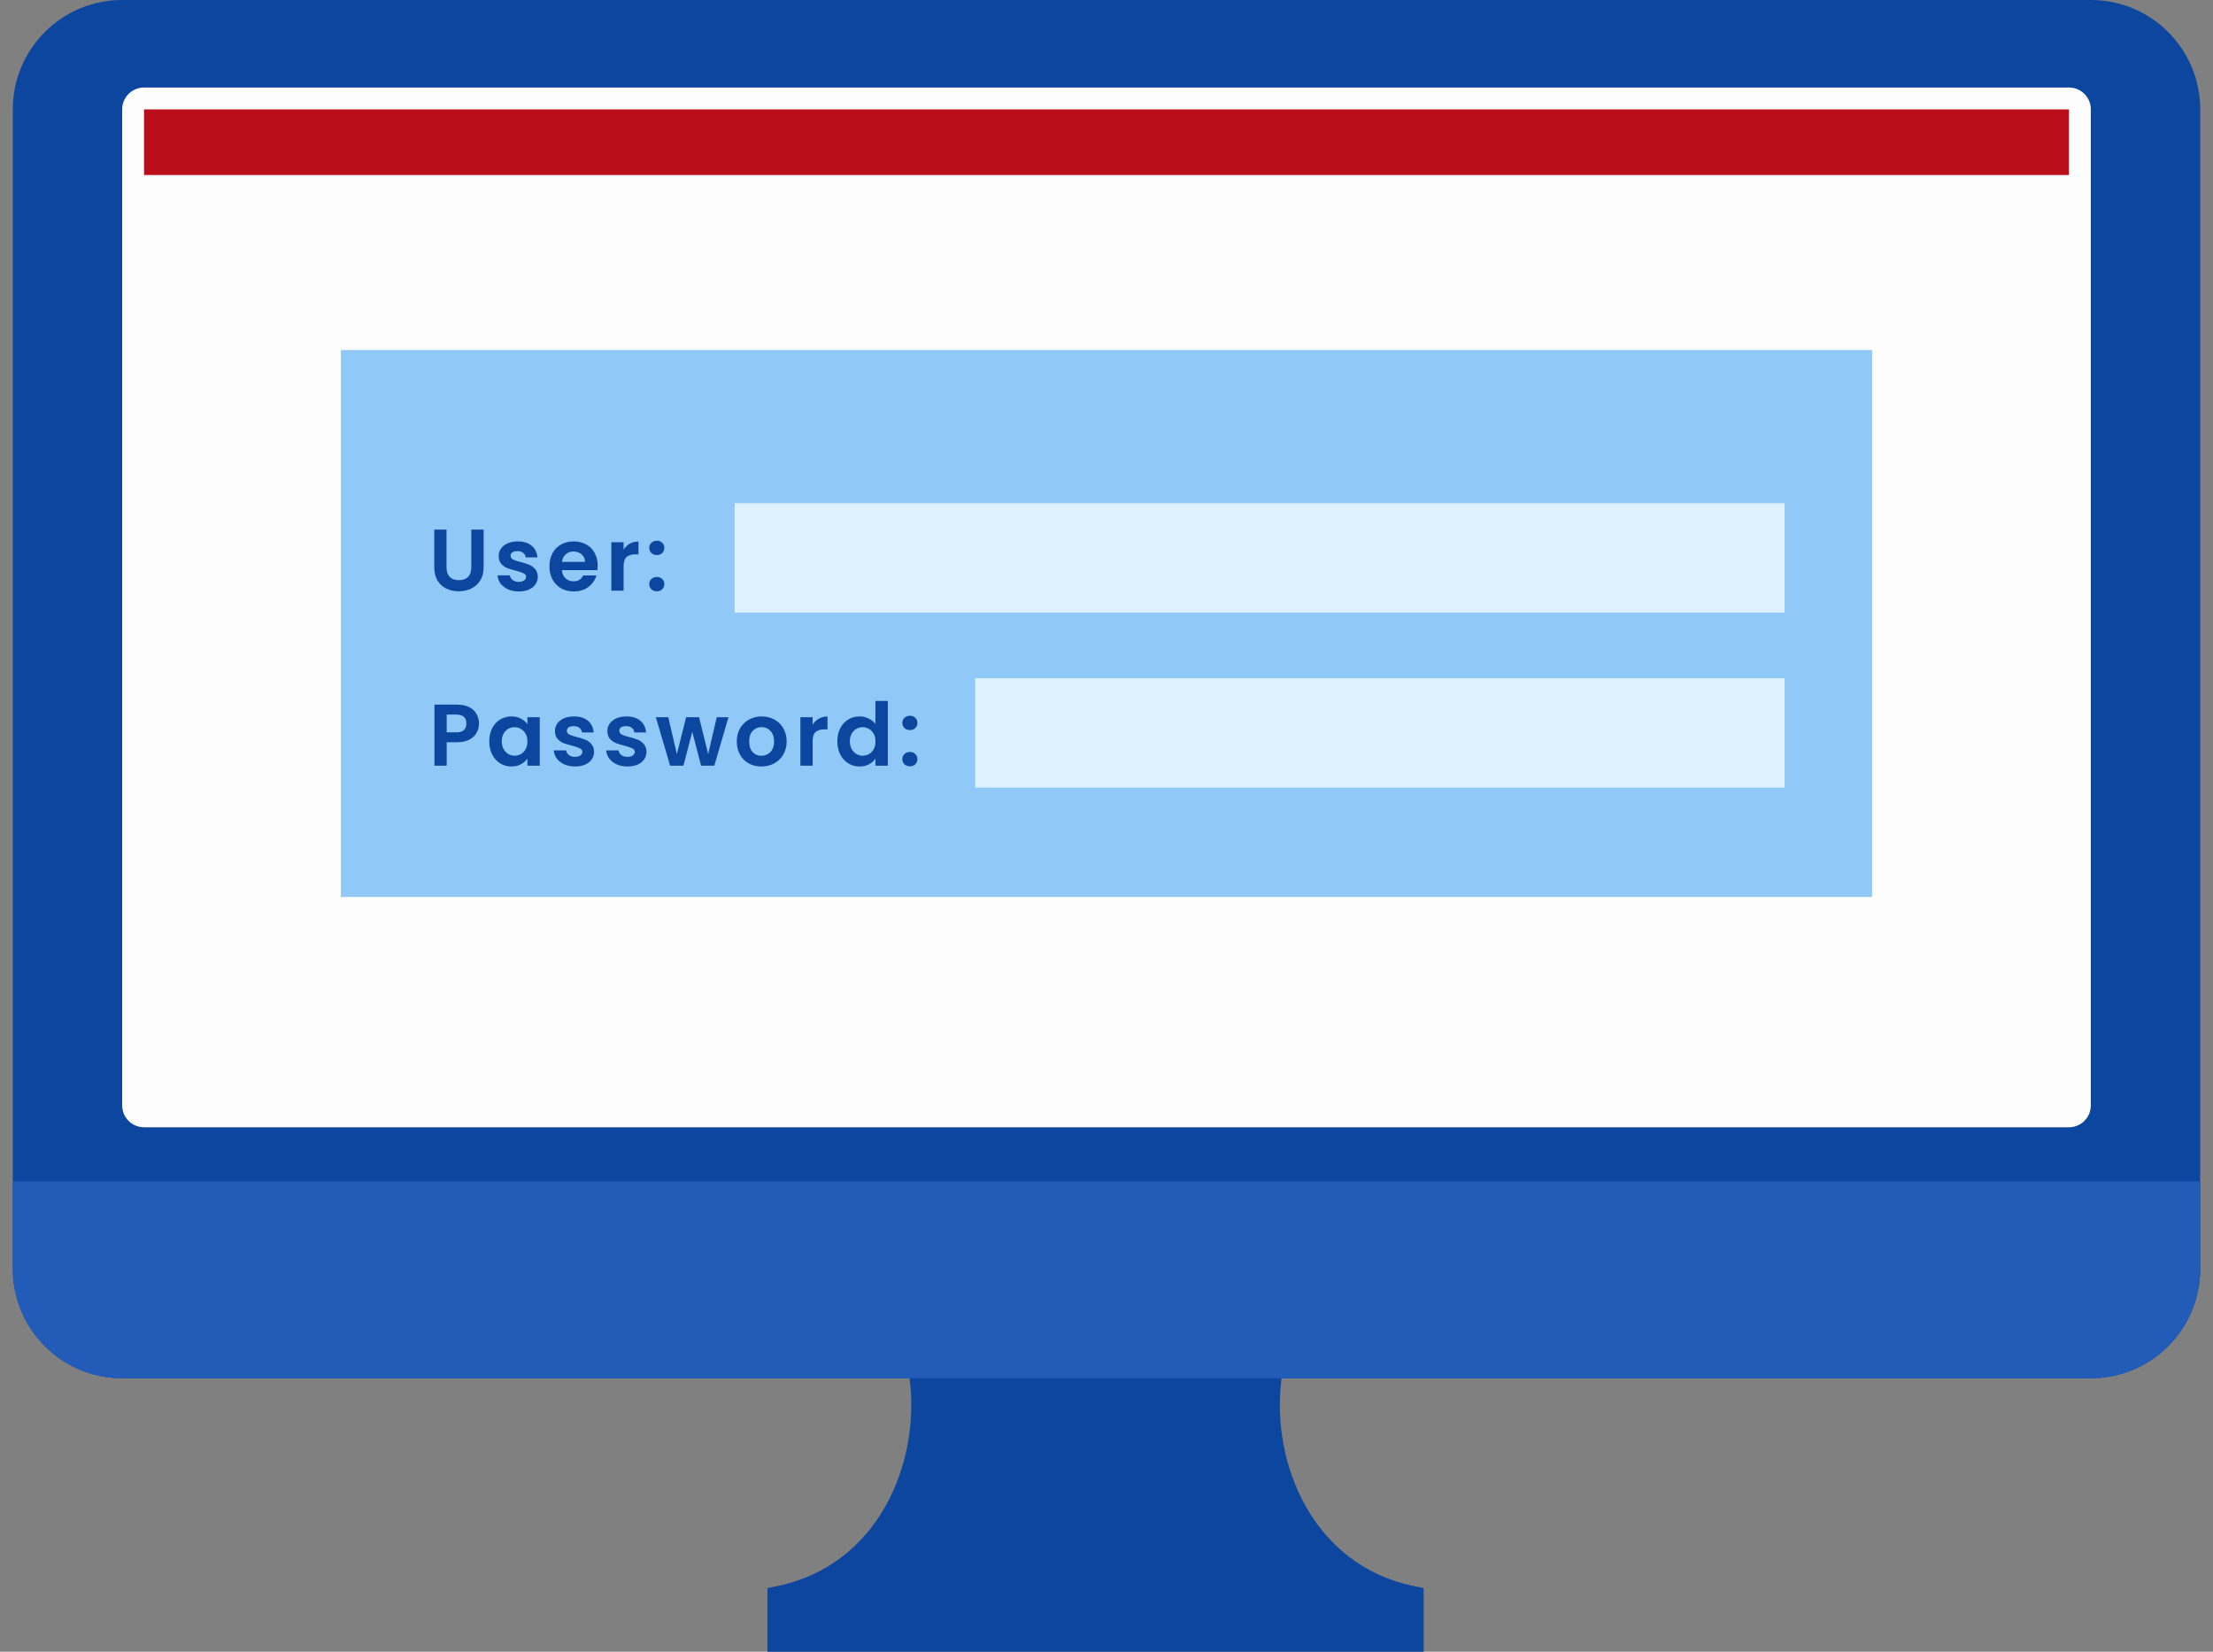 <svg width="134" height="100" viewBox="0 0 134 100" fill="none" xmlns="http://www.w3.org/2000/svg">
<rect x="0" y="0" width="134" height="100" fill="#808080" stroke="none"/>
<path d="M47.133 96.689C53.755 95.364 56.404 88.742 55.742 83.444H76.934C76.272 88.742 78.921 95.364 85.543 96.689V99.338H47.133V96.689Z" fill="#0D469F"/>
<path fill-rule="evenodd" clip-rule="evenodd" d="M54.992 82.781H77.684L77.591 83.526C76.955 88.617 79.512 94.807 85.673 96.039L86.205 96.146V100H46.47V96.146L47.003 96.039C53.164 94.807 55.721 88.617 55.085 83.526L54.992 82.781ZM56.47 84.106C56.825 89.34 54.178 95.639 47.795 97.219V98.675H84.881V97.219C78.498 95.639 75.851 89.34 76.205 84.106H56.47Z" fill="#0D469F"/>
<path d="M0.775 6.623C0.775 2.965 3.74 0 7.397 0H126.603C130.26 0 133.225 2.965 133.225 6.623V76.821C133.225 80.479 130.26 83.444 126.603 83.444H7.397C3.74 83.444 0.775 80.479 0.775 76.821V6.623Z" fill="#0D469F"/>
<path d="M7.397 6.623C7.397 5.891 7.99 5.298 8.722 5.298H125.278C126.01 5.298 126.603 5.891 126.603 6.623V66.925C126.603 67.656 126.01 68.249 125.278 68.249H8.722C7.99 68.249 7.397 67.656 7.397 66.925V6.623Z" fill="#FDFDFD"/>
<path d="M0.775 71.523H133.225V76.821C133.225 80.479 130.26 83.444 126.603 83.444H7.397C3.74 83.444 0.775 80.479 0.775 76.821V71.523Z" fill="#225BB8"/>
<path d="M8.722 6.623H125.278V10.596H8.722V6.623Z" fill="#BB0E1B"/>
<path d="M20.642 21.192H113.358V54.305H20.642V21.192Z" fill="#90C8F7"/>
<path d="M27.037 32.064V34.352C27.037 34.603 27.103 34.796 27.233 34.93C27.364 35.06 27.548 35.126 27.784 35.126C28.024 35.126 28.21 35.06 28.341 34.93C28.471 34.796 28.537 34.603 28.537 34.352V32.064H29.284V34.347C29.284 34.661 29.215 34.928 29.077 35.147C28.943 35.362 28.761 35.525 28.531 35.634C28.305 35.744 28.053 35.799 27.774 35.799C27.498 35.799 27.247 35.744 27.021 35.634C26.799 35.525 26.622 35.362 26.491 35.147C26.361 34.928 26.296 34.661 26.296 34.347V32.064H27.037Z" fill="#0D469F"/>
<path d="M31.41 35.809C31.17 35.809 30.955 35.767 30.764 35.682C30.573 35.594 30.421 35.475 30.308 35.327C30.199 35.179 30.139 35.015 30.128 34.834H30.875C30.889 34.947 30.944 35.041 31.04 35.115C31.138 35.189 31.26 35.227 31.405 35.227C31.546 35.227 31.656 35.198 31.733 35.142C31.815 35.085 31.855 35.013 31.855 34.925C31.855 34.829 31.806 34.758 31.707 34.713C31.612 34.663 31.458 34.61 31.246 34.554C31.027 34.501 30.847 34.446 30.706 34.389C30.568 34.333 30.448 34.246 30.345 34.13C30.247 34.013 30.197 33.856 30.197 33.658C30.197 33.496 30.243 33.347 30.335 33.213C30.43 33.079 30.564 32.973 30.738 32.895C30.914 32.818 31.121 32.779 31.357 32.779C31.707 32.779 31.986 32.867 32.194 33.044C32.403 33.217 32.518 33.452 32.539 33.748H31.829C31.818 33.632 31.769 33.54 31.68 33.473C31.596 33.402 31.481 33.367 31.336 33.367C31.202 33.367 31.098 33.392 31.024 33.441C30.953 33.49 30.918 33.559 30.918 33.648C30.918 33.747 30.967 33.822 31.066 33.876C31.165 33.925 31.319 33.976 31.527 34.029C31.739 34.082 31.914 34.137 32.051 34.193C32.189 34.25 32.307 34.338 32.406 34.458C32.509 34.575 32.562 34.73 32.565 34.925C32.565 35.094 32.518 35.246 32.422 35.38C32.33 35.514 32.196 35.62 32.02 35.698C31.846 35.772 31.643 35.809 31.41 35.809Z" fill="#0D469F"/>
<path d="M36.19 34.23C36.19 34.336 36.182 34.432 36.168 34.517H34.023C34.04 34.728 34.114 34.895 34.245 35.015C34.376 35.135 34.537 35.195 34.727 35.195C35.003 35.195 35.199 35.076 35.315 34.84H36.115C36.031 35.122 35.868 35.355 35.628 35.539C35.388 35.719 35.093 35.809 34.743 35.809C34.461 35.809 34.206 35.748 33.98 35.624C33.758 35.497 33.583 35.318 33.456 35.089C33.332 34.859 33.27 34.594 33.27 34.294C33.27 33.99 33.332 33.724 33.456 33.494C33.579 33.264 33.752 33.088 33.975 32.964C34.197 32.841 34.454 32.779 34.743 32.779C35.022 32.779 35.271 32.839 35.49 32.959C35.713 33.079 35.884 33.25 36.004 33.473C36.128 33.692 36.19 33.944 36.19 34.23ZM35.421 34.019C35.418 33.828 35.349 33.676 35.215 33.563C35.081 33.446 34.916 33.388 34.722 33.388C34.538 33.388 34.383 33.445 34.256 33.558C34.132 33.667 34.056 33.821 34.028 34.019H35.421Z" fill="#0D469F"/>
<path d="M37.76 33.282C37.855 33.127 37.979 33.005 38.13 32.917C38.286 32.828 38.462 32.784 38.66 32.784V33.563H38.464C38.231 33.563 38.054 33.618 37.934 33.727C37.818 33.837 37.76 34.027 37.76 34.299V35.762H37.018V32.827H37.76V33.282Z" fill="#0D469F"/>
<path d="M39.775 35.799C39.641 35.799 39.53 35.758 39.441 35.677C39.357 35.592 39.314 35.488 39.314 35.364C39.314 35.241 39.357 35.138 39.441 35.057C39.53 34.972 39.641 34.93 39.775 34.93C39.906 34.93 40.014 34.972 40.098 35.057C40.183 35.138 40.226 35.241 40.226 35.364C40.226 35.488 40.183 35.592 40.098 35.677C40.014 35.758 39.906 35.799 39.775 35.799ZM39.775 33.605C39.641 33.605 39.53 33.565 39.441 33.483C39.357 33.399 39.314 33.294 39.314 33.171C39.314 33.047 39.357 32.945 39.441 32.864C39.53 32.779 39.641 32.736 39.775 32.736C39.906 32.736 40.014 32.779 40.098 32.864C40.183 32.945 40.226 33.047 40.226 33.171C40.226 33.294 40.183 33.399 40.098 33.483C40.014 33.565 39.906 33.605 39.775 33.605Z" fill="#0D469F"/>
<path d="M29.003 43.804C29.003 44.002 28.955 44.187 28.86 44.36C28.768 44.533 28.621 44.673 28.42 44.779C28.222 44.885 27.971 44.938 27.668 44.938H27.048V46.358H26.306V42.66H27.668C27.954 42.66 28.197 42.709 28.399 42.808C28.6 42.907 28.75 43.043 28.849 43.216C28.951 43.389 29.003 43.585 29.003 43.804ZM27.636 44.339C27.84 44.339 27.992 44.293 28.091 44.201C28.19 44.106 28.24 43.974 28.24 43.804C28.24 43.444 28.038 43.264 27.636 43.264H27.048V44.339H27.636Z" fill="#0D469F"/>
<path d="M29.625 44.88C29.625 44.583 29.684 44.32 29.8 44.09C29.92 43.861 30.081 43.684 30.282 43.56C30.487 43.437 30.715 43.375 30.966 43.375C31.185 43.375 31.375 43.419 31.538 43.507C31.704 43.596 31.836 43.707 31.935 43.841V43.423H32.682V46.358H31.935V45.928C31.84 46.066 31.707 46.181 31.538 46.273C31.372 46.361 31.18 46.405 30.96 46.405C30.713 46.405 30.487 46.342 30.282 46.215C30.081 46.087 29.92 45.909 29.8 45.679C29.684 45.446 29.625 45.18 29.625 44.88ZM31.935 44.89C31.935 44.71 31.9 44.556 31.829 44.429C31.759 44.298 31.663 44.2 31.543 44.133C31.423 44.062 31.294 44.026 31.157 44.026C31.019 44.026 30.892 44.06 30.775 44.127C30.659 44.194 30.563 44.293 30.489 44.424C30.418 44.551 30.383 44.703 30.383 44.88C30.383 45.056 30.418 45.212 30.489 45.346C30.563 45.476 30.659 45.577 30.775 45.648C30.895 45.718 31.022 45.754 31.157 45.754C31.294 45.754 31.423 45.72 31.543 45.653C31.663 45.582 31.759 45.483 31.829 45.356C31.9 45.226 31.935 45.07 31.935 44.89Z" fill="#0D469F"/>
<path d="M34.817 46.405C34.577 46.405 34.361 46.363 34.17 46.278C33.98 46.19 33.828 46.072 33.715 45.923C33.605 45.775 33.545 45.611 33.535 45.431H34.282C34.296 45.544 34.351 45.637 34.446 45.711C34.545 45.785 34.667 45.823 34.812 45.823C34.953 45.823 35.062 45.794 35.14 45.738C35.221 45.681 35.262 45.609 35.262 45.521C35.262 45.425 35.212 45.355 35.114 45.309C35.018 45.259 34.864 45.206 34.653 45.15C34.434 45.097 34.254 45.042 34.112 44.986C33.974 44.929 33.854 44.842 33.752 44.726C33.653 44.609 33.604 44.452 33.604 44.254C33.604 44.092 33.65 43.944 33.741 43.809C33.837 43.675 33.971 43.569 34.144 43.491C34.321 43.414 34.527 43.375 34.764 43.375C35.114 43.375 35.393 43.463 35.601 43.64C35.809 43.813 35.924 44.048 35.945 44.344H35.235C35.225 44.228 35.175 44.136 35.087 44.069C35.002 43.998 34.888 43.963 34.743 43.963C34.608 43.963 34.504 43.988 34.43 44.037C34.359 44.087 34.324 44.156 34.324 44.244C34.324 44.343 34.374 44.419 34.472 44.472C34.571 44.521 34.725 44.572 34.933 44.625C35.145 44.678 35.32 44.733 35.458 44.789C35.596 44.846 35.714 44.934 35.813 45.054C35.915 45.171 35.968 45.326 35.972 45.521C35.972 45.69 35.924 45.842 35.829 45.976C35.737 46.11 35.603 46.216 35.426 46.294C35.253 46.368 35.05 46.405 34.817 46.405Z" fill="#0D469F"/>
<path d="M37.991 46.405C37.751 46.405 37.535 46.363 37.344 46.278C37.154 46.19 37.002 46.072 36.889 45.923C36.779 45.775 36.719 45.611 36.709 45.431H37.456C37.47 45.544 37.525 45.637 37.62 45.711C37.719 45.785 37.841 45.823 37.986 45.823C38.127 45.823 38.236 45.794 38.314 45.738C38.395 45.681 38.436 45.609 38.436 45.521C38.436 45.425 38.386 45.355 38.288 45.309C38.192 45.259 38.038 45.206 37.827 45.15C37.608 45.097 37.427 45.042 37.286 44.986C37.148 44.929 37.028 44.842 36.926 44.726C36.827 44.609 36.778 44.452 36.778 44.254C36.778 44.092 36.823 43.944 36.915 43.809C37.011 43.675 37.145 43.569 37.318 43.491C37.495 43.414 37.701 43.375 37.938 43.375C38.288 43.375 38.566 43.463 38.775 43.64C38.983 43.813 39.098 44.048 39.119 44.344H38.409C38.399 44.228 38.349 44.136 38.261 44.069C38.176 43.998 38.061 43.963 37.917 43.963C37.782 43.963 37.678 43.988 37.604 44.037C37.533 44.087 37.498 44.156 37.498 44.244C37.498 44.343 37.547 44.419 37.646 44.472C37.745 44.521 37.899 44.572 38.107 44.625C38.319 44.678 38.494 44.733 38.632 44.789C38.77 44.846 38.888 44.934 38.987 45.054C39.089 45.171 39.142 45.326 39.146 45.521C39.146 45.69 39.098 45.842 39.003 45.976C38.911 46.11 38.777 46.216 38.6 46.294C38.427 46.368 38.224 46.405 37.991 46.405Z" fill="#0D469F"/>
<path d="M44.11 43.423L43.252 46.358H42.452L41.917 44.307L41.382 46.358H40.577L39.713 43.423H40.465L40.985 45.658L41.546 43.423H42.33L42.881 45.653L43.401 43.423H44.11Z" fill="#0D469F"/>
<path d="M46.102 46.405C45.819 46.405 45.565 46.343 45.339 46.22C45.113 46.093 44.935 45.914 44.804 45.685C44.677 45.455 44.613 45.19 44.613 44.89C44.613 44.59 44.679 44.325 44.809 44.095C44.944 43.866 45.125 43.689 45.355 43.566C45.584 43.438 45.841 43.375 46.123 43.375C46.406 43.375 46.662 43.438 46.891 43.566C47.121 43.689 47.301 43.866 47.432 44.095C47.566 44.325 47.633 44.59 47.633 44.89C47.633 45.19 47.564 45.455 47.426 45.685C47.292 45.914 47.109 46.093 46.876 46.22C46.646 46.343 46.388 46.405 46.102 46.405ZM46.102 45.759C46.236 45.759 46.362 45.727 46.478 45.664C46.598 45.596 46.694 45.498 46.764 45.367C46.835 45.236 46.87 45.077 46.87 44.89C46.87 44.611 46.796 44.397 46.648 44.249C46.503 44.097 46.325 44.021 46.113 44.021C45.901 44.021 45.722 44.097 45.578 44.249C45.436 44.397 45.365 44.611 45.365 44.89C45.365 45.169 45.434 45.385 45.572 45.536C45.713 45.685 45.89 45.759 46.102 45.759Z" fill="#0D469F"/>
<path d="M49.206 43.878C49.301 43.723 49.425 43.601 49.577 43.513C49.732 43.424 49.909 43.38 50.106 43.38V44.159H49.91C49.677 44.159 49.501 44.214 49.381 44.323C49.264 44.433 49.206 44.623 49.206 44.895V46.358H48.464V43.423H49.206V43.878Z" fill="#0D469F"/>
<path d="M50.702 44.88C50.702 44.583 50.761 44.32 50.877 44.09C50.997 43.861 51.16 43.684 51.364 43.56C51.569 43.437 51.797 43.375 52.048 43.375C52.239 43.375 52.421 43.417 52.594 43.502C52.767 43.583 52.904 43.693 53.007 43.831V42.437H53.759V46.358H53.007V45.923C52.915 46.068 52.786 46.185 52.62 46.273C52.454 46.361 52.262 46.405 52.043 46.405C51.795 46.405 51.569 46.342 51.364 46.215C51.16 46.087 50.997 45.909 50.877 45.679C50.761 45.446 50.702 45.18 50.702 44.88ZM53.012 44.89C53.012 44.71 52.977 44.556 52.906 44.429C52.836 44.298 52.74 44.2 52.62 44.133C52.5 44.062 52.371 44.026 52.233 44.026C52.096 44.026 51.968 44.06 51.852 44.127C51.735 44.194 51.64 44.293 51.566 44.424C51.495 44.551 51.46 44.703 51.46 44.88C51.46 45.056 51.495 45.212 51.566 45.346C51.64 45.476 51.735 45.577 51.852 45.648C51.972 45.718 52.099 45.754 52.233 45.754C52.371 45.754 52.5 45.72 52.62 45.653C52.74 45.582 52.836 45.483 52.906 45.356C52.977 45.226 53.012 45.07 53.012 44.89Z" fill="#0D469F"/>
<path d="M55.099 46.395C54.965 46.395 54.854 46.354 54.765 46.273C54.681 46.188 54.638 46.084 54.638 45.96C54.638 45.837 54.681 45.734 54.765 45.653C54.854 45.568 54.965 45.526 55.099 45.526C55.23 45.526 55.337 45.568 55.422 45.653C55.507 45.734 55.549 45.837 55.549 45.96C55.549 46.084 55.507 46.188 55.422 46.273C55.337 46.354 55.23 46.395 55.099 46.395ZM55.099 44.201C54.965 44.201 54.854 44.161 54.765 44.08C54.681 43.995 54.638 43.891 54.638 43.767C54.638 43.643 54.681 43.541 54.765 43.46C54.854 43.375 54.965 43.333 55.099 43.333C55.23 43.333 55.337 43.375 55.422 43.46C55.507 43.541 55.549 43.643 55.549 43.767C55.549 43.891 55.507 43.995 55.422 44.08C55.337 44.161 55.23 44.201 55.099 44.201Z" fill="#0D469F"/>
<path d="M44.483 30.464H108.06V37.086H44.483V30.464Z" fill="#DDF2FE"/>
<path d="M59.053 41.06H108.06V47.682H59.053V41.06Z" fill="#DDF2FE"/>
</svg>
